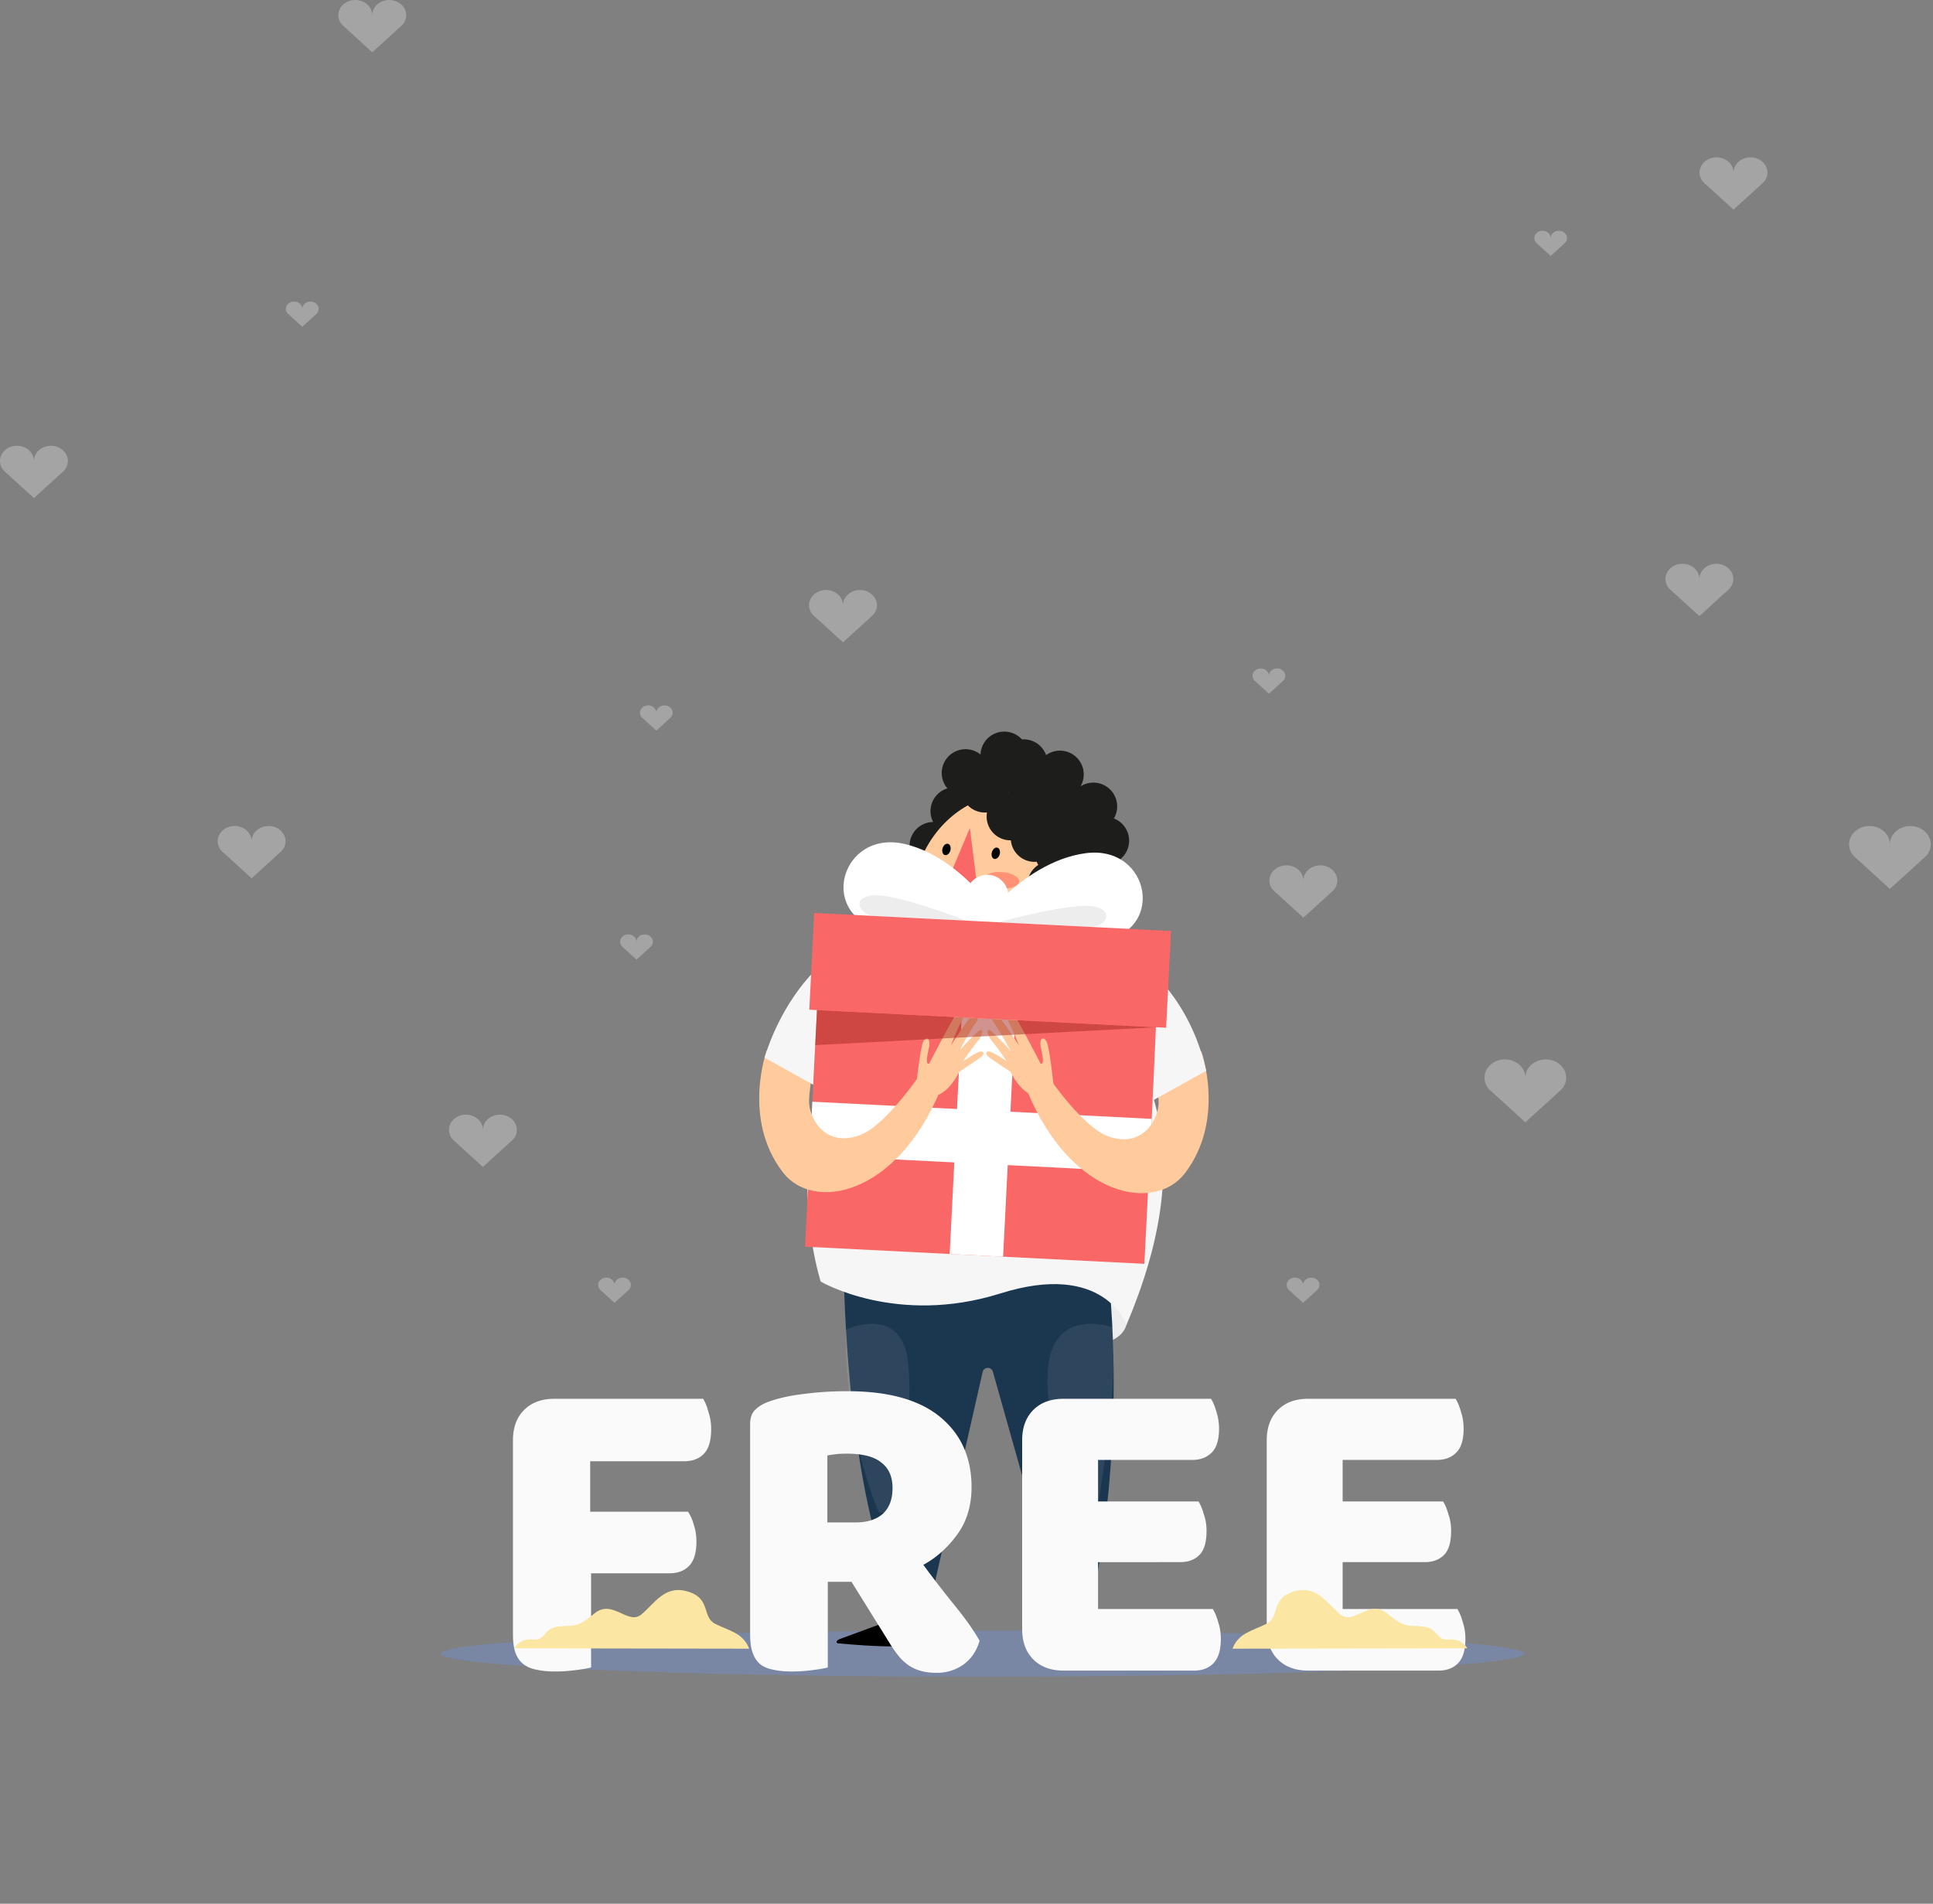 <svg width="737" height="726" fill="none" xmlns="http://www.w3.org/2000/svg"><rect width="100%" height="100%" fill="#808080" stroke="none"/><path opacity=".39" d="M374.62 639.425c114.113 0 206.62-3.945 206.62-8.811s-92.507-8.811-206.62-8.811S168 625.748 168 630.614s92.507 8.811 206.62 8.811z" fill="#7090DD"/><path d="M413.362 475.485s34.066 32.804 4.206 37.43c-29.86 4.626-4.206-37.43-4.206-37.43z" fill="#EDEDED"/><path d="M363.853 318.406a9.074 9.074 0 110-18.148 9.074 9.074 0 019.074 9.074 9.073 9.073 0 01-9.074 9.074z" fill="#1D1D1B"/><path d="M355.865 331.625a9.075 9.075 0 11.001-18.15 9.075 9.075 0 01-.001 18.15z" fill="#1D1D1B"/><path d="M352.78 342.322a9.074 9.074 0 110-18.148 9.074 9.074 0 019.074 9.074 9.073 9.073 0 01-9.074 9.074zm44.771 27.637a9.075 9.075 0 11.001-18.15 9.075 9.075 0 01-.001 18.15z" fill="#1D1D1B"/><path d="M348.419 338.314c-1.146 10.541.035 20.406 14.683 29.855 0 0 6.844 9.319 2.794 20.09-4.05 10.771 26.529 14.547 24.278-1.49-2.251-16.037 8.004-32.609 15.043-41.831 7.039-9.221 7.927-30.586-3.718-39.34-4.577-3.44-17.173-4.094-25.833-1.354-14.692 4.649-25.582 18.751-27.247 34.07z" fill="#FFCB9C"/><path d="M361.484 321.803c.818.24 1.201 1.39.855 2.569-.346 1.178-1.289 1.939-2.108 1.699-.818-.24-1.201-1.39-.855-2.569.346-1.178 1.29-1.939 2.108-1.699zm18.806 1.465c.818.24 1.202 1.39.856 2.568-.345 1.178-1.289 1.938-2.107 1.698-.819-.24-1.202-1.389-.856-2.568.345-1.178 1.289-1.938 2.107-1.698z" fill="#000"/><path d="M375.505 309.858a9.074 9.074 0 110-18.148 9.074 9.074 0 019.074 9.074 9.073 9.073 0 01-9.074 9.074z" fill="#1D1D1B"/><path d="M368.131 303.856a9.075 9.075 0 11.001-18.15 9.075 9.075 0 01-.001 18.15zm17.121 16.603a9.075 9.075 0 11.001-18.15 9.075 9.075 0 01-.001 18.15z" fill="#1D1D1B"/><path d="M392.367 306.818a9.074 9.074 0 110-18.148 9.074 9.074 0 019.074 9.074 9.073 9.073 0 01-9.074 9.074z" fill="#1D1D1B"/><path d="M399.295 320.833a9.075 9.075 0 11.001-18.15 9.075 9.075 0 01-.001 18.15z" fill="#1D1D1B"/><path d="M407.114 316.576a9.073 9.073 0 01-9.074-9.074 9.074 9.074 0 1118.148 0 9.074 9.074 0 01-9.074 9.074z" fill="#1D1D1B"/><path d="M411.2 330.815a9.075 9.075 0 11.001-18.15 9.075 9.075 0 01-.001 18.15z" fill="#1D1D1B"/><path d="M403.689 334.305a9.074 9.074 0 110-18.148 9.074 9.074 0 019.074 9.074 9.073 9.073 0 01-9.074 9.074z" fill="#1D1D1B"/><path d="M394.443 328.666a9.075 9.075 0 11.001-18.15 9.075 9.075 0 01-.001 18.15zm17.316 14.87a9.073 9.073 0 01-9.074-9.074 9.074 9.074 0 1118.148 0 9.074 9.074 0 01-9.074 9.074z" fill="#1D1D1B"/><path d="M400.789 346.539a9.074 9.074 0 110-18.148 9.074 9.074 0 019.074 9.074 9.073 9.073 0 01-9.074 9.074z" fill="#1D1D1B"/><path d="M403.392 355.323a9.074 9.074 0 110-18.148 9.074 9.074 0 019.074 9.074 9.073 9.073 0 01-9.074 9.074z" fill="#1D1D1B"/><path d="M411.298 365.682a9.074 9.074 0 110-18.148 9.074 9.074 0 019.074 9.074 9.073 9.073 0 01-9.074 9.074z" fill="#1D1D1B"/><path d="M415.15 356.03a9.074 9.074 0 110-18.148 9.074 9.074 0 019.074 9.074 9.073 9.073 0 01-9.074 9.074z" fill="#1D1D1B"/><path d="M421.432 343.775a9.074 9.074 0 110-18.148 9.074 9.074 0 019.074 9.074 9.073 9.073 0 01-9.074 9.074z" fill="#1D1D1B"/><path d="M421.428 329.666a9.075 9.075 0 11.001-18.15 9.075 9.075 0 01-.001 18.15z" fill="#1D1D1B"/><path d="M416.873 316.599a9.074 9.074 0 110-18.148 9.074 9.074 0 019.074 9.074 9.073 9.073 0 01-9.074 9.074z" fill="#1D1D1B"/><path d="M404.125 304.406a9.074 9.074 0 110-18.148 9.074 9.074 0 019.074 9.074 9.073 9.073 0 01-9.074 9.074zm-21.213-7.258a9.075 9.075 0 11.001-18.15 9.075 9.075 0 01-.001 18.15z" fill="#1D1D1B"/><path d="M390.304 300.098a9.074 9.074 0 110-18.148 9.074 9.074 0 019.074 9.074 9.073 9.073 0 01-9.074 9.074z" fill="#1D1D1B"/><path d="M369.784 315.733l-8.902 21.193 11.63.48-2.728-21.673z" fill="#F96767"/><path opacity=".54" d="M381.66 338.781c-3.681-.298-6.553-1.931-6.414-3.646.139-1.716 3.236-2.866 6.917-2.568 3.681.298 6.552 1.931 6.413 3.647-.139 1.715-3.236 2.865-6.916 2.567zm-26.98.578c-2.94-.238-5.211-1.822-5.072-3.537.139-1.716 2.635-2.914 5.575-2.676 2.94.238 5.211 1.822 5.072 3.537-.139 1.716-2.635 2.914-5.575 2.676z" fill="#FF6252"/><path d="M344.045 604.456l-1.881 12.387 7.345 1.767 4.986-13.174-10.45-.98z" fill="#fff"/><path d="M350.616 615.749s4.469 5.174 2.692 9.728c-1.777 4.553-34.007 1.174-34.007 1.174s-1.176-.73.906-1.605l15.035-5.536s6.352-3.426 9.633-2.897c2.735.441 5.741-.864 5.741-.864z" fill="#000"/><path d="M414.049 604.825l1.654 12.419-7.376 1.632-4.744-13.264 10.466-.787z" fill="#fff"/><path d="M407.188 615.749s-4.469 5.174-2.691 9.728c1.777 4.553 34.007 1.174 34.007 1.174s1.176-.73-.906-1.605l-15.035-5.536s-6.352-3.426-9.633-2.897c-2.737.441-5.742-.864-5.742-.864z" fill="#000"/><path d="M321.597 479.243s-.091 82.883 19.378 127.536h14.709l18.984-83.643c.523-1.931 3.235-2.009 3.867-.111l23.605 83.754h15.006s13.013-58.292 4.71-127.536-100.259 0-100.259 0z" fill="#1B364F"/><path opacity=".08" d="M424.106 506.158s-22.657-8.184-24.553 15.992c-1.896 24.176 11.14 35.315 11.614 47.166.474 11.851 6.704 8.537 6.704 8.537s8.972-47.3 6.235-71.695zm-101.596.897s21.976-10.414 23.872 13.761c1.896 24.175-4.227 35.315-4.701 47.166-.474 11.851-6.704 8.537-6.704 8.537s-13.305-29.866-12.467-69.464z" fill="#fff"/><path d="M429.5 505.199s-8.417-24.437-48.059-11.947c-39.642 12.49-68.522-4.52-68.522-4.52s-28.869-88.487 50.415-132.7c0 0 120.414 21.77 66.166 149.167z" fill="#F6F6F6"/><path d="M312.956 356.379l129.38 6.542-6.02 119.041-129.379-6.542 6.019-119.041z" fill="#F96767"/><path d="M366.648 387.991l20.369 1.03-4.562 90.218-20.369-1.03 4.562-90.218z" fill="#fff"/><path d="M439.108 426.68l-1.03 20.369-129.379-6.542 1.03-20.369 129.379 6.542zm-69.521-70.037s19.136-27.93 44.35-31.278c25.214-3.349 31.151 31.629 3.689 33.708l-48.039-2.43z" fill="#fff"/><path d="M386.031 357.475s-16.221-29.718-40.968-35.593c-24.748-5.875-34.183 28.325-7.072 33.164l48.04 2.429z" fill="#fff"/><path d="M375.166 366.462c4.413.223 8.205-3.204 8.428-7.617l.85-16.814c.223-4.413-3.204-8.205-7.617-8.428-4.413-.223-8.205 3.204-8.428 7.617l-.85 16.814c-.223 4.412 3.204 8.204 7.617 8.428z" fill="#fff"/><path d="M368.505 351.098s-27.87-10.801-36.165-9.631c-8.295 1.17-3.997 7.6 1.048 7.855l35.117 1.776zm12.072.61s28.817-7.934 36.952-5.934c8.135 2.001 3.209 7.965-1.835 7.71l-35.117-1.776z" fill="#EDEDED"/><path d="M458.047 400.925s9.37 26.162-6.335 46.558c-11.613 15.081-43.257 8.918-59.877-30.986l8.205-5.446s12.94 18.921 22.423 22.281c12.93 4.581 18.855-5.824 19.271-12.272.21-3.259-1.451-12.969-1.744-13.984l18.057-6.151z" fill="#FFCB9C"/><path d="M441.565 373.143s13.195 12.061 18.31 35.226l-20.418 11.346 2.108-46.572z" fill="#F6F6F6"/><path d="M292.337 400.588s-9.539 26.104 6.166 46.5c11.613 15.081 43.257 8.918 59.877-30.986l-8.205-5.446s-12.94 18.921-22.423 22.281c-12.93 4.581-18.855-5.824-19.271-12.272-.21-3.259 1.451-12.969 1.744-13.984l-17.888-6.093z" fill="#FFCB9C"/><path d="M312.329 368.595s-13.677 11.624-20.827 34.755l18.548 10.307 2.279-45.062z" fill="#F6F6F6"/><path d="M396.75 405.606s-9.887-19.261-11.418-20.494c-1.53-1.233-3.055.64-1.183 3.857 1.871 3.216 4.326 9.731 4.326 9.731s-7.404-11.764-8.708-11.947c-1.304-.183-2.415 1.283-.857 3.256 1.558 1.974 6.541 10.916 6.541 10.916s-5.751-6.499-7.684-7.851c-1.932-1.352-1.353 1.959.234 3.693 1.587 1.735 5.886 7.958 5.886 7.958s-5.535-3.76-6.87-3.759c-1.335 0-1.128 1.095-.388 1.833.74.738 8.639 5.916 8.639 5.916s3.7 8.122 9.403 9.238c5.703 1.116 7.31-1.92 7.183-2.846-.127-.926-1.654-15.62-2.811-17.867-1.158-2.246-3.026-1.458-2.125 2.563.901 4.021 1.06 6.253-.168 5.803zm-42.472 0s9.887-19.261 11.418-20.494c1.53-1.233 3.055.64 1.183 3.857-1.871 3.216-4.326 9.731-4.326 9.731s7.404-11.764 8.708-11.947c1.304-.183 2.415 1.283.857 3.256-1.558 1.974-6.541 10.916-6.541 10.916s5.751-6.499 7.684-7.851c1.932-1.352 1.353 1.959-.234 3.693-1.587 1.735-5.886 7.958-5.886 7.958s5.535-3.76 6.87-3.759c1.335 0 1.128 1.095.388 1.833-.74.738-8.639 5.916-8.639 5.916s-3.7 8.122-9.403 9.238c-5.703 1.116-7.31-1.92-7.183-2.846.127-.926 1.654-15.62 2.811-17.867 1.158-2.246 3.026-1.458 2.125 2.563-.9 4.021-1.06 6.253.168 5.803z" fill="#FFCB9C"/><path opacity=".5" d="M440.872 391.747l-130.058 6.812.676-13.356 129.382 6.544z" fill="#A42821"/><path d="M310.435 348.16l136.045 6.88-1.865 36.894-136.046-6.88 1.866-36.894z" fill="#F96767"/><path d="M268.086 533.425c.794 1.248 1.475 2.95 2.042 5.106.681 2.043 1.021 4.199 1.021 6.468 0 4.426-.964 7.603-2.893 9.532-1.816 1.816-4.312 2.724-7.49 2.724h-35.744v19.234h37.276c.908 1.248 1.646 2.893 2.213 4.936.681 2.042 1.021 4.198 1.021 6.468 0 4.312-.964 7.433-2.893 9.362-1.816 1.815-4.312 2.723-7.49 2.723h-29.787v35.915c-1.248.34-3.234.681-5.957 1.021-2.61.341-5.22.511-7.83.511-2.61 0-4.936-.227-6.979-.681-1.929-.34-3.574-1.021-4.936-2.043-1.362-1.021-2.383-2.439-3.064-4.255-.681-1.816-1.021-4.199-1.021-7.149v-74.042c0-4.88 1.418-8.738 4.255-11.575 2.837-2.837 6.695-4.255 11.575-4.255h56.681zm47.531 69.787v32.681c-1.248.34-3.234.681-5.957 1.021-2.61.341-5.22.511-7.83.511-2.61 0-4.936-.227-6.978-.681-1.93-.34-3.575-1.021-4.937-2.043-1.248-1.021-2.212-2.439-2.893-4.255-.681-1.816-1.022-4.199-1.022-7.149v-80.17c0-2.383.625-4.199 1.873-5.447 1.362-1.361 3.177-2.44 5.447-3.234 3.858-1.362 8.34-2.326 13.446-2.893 5.107-.681 10.554-1.022 16.341-1.022 15.659 0 27.461 3.291 35.404 9.873 7.943 6.581 11.915 15.489 11.915 26.723 0 7.035-1.816 13.05-5.447 18.043-3.631 4.992-7.943 8.851-12.936 11.574a399.955 399.955 0 0012.085 15.66c3.972 4.879 7.092 9.304 9.362 13.276-1.135 3.972-3.234 7.036-6.298 9.192-2.95 2.042-6.298 3.063-10.043 3.063-2.496 0-4.652-.283-6.468-.851-1.815-.567-3.404-1.361-4.766-2.383-1.361-1.021-2.61-2.269-3.744-3.744a49.885 49.885 0 01-3.234-4.766l-14.298-22.979h-9.022zm10.724-22.638c4.312 0 7.716-1.078 10.213-3.234 2.496-2.27 3.744-5.561 3.744-9.873 0-4.312-1.418-7.546-4.255-9.702-2.723-2.269-7.092-3.404-13.106-3.404-1.702 0-3.064.057-4.085.17a50.5 50.5 0 00-3.405.511v25.532h10.894zm63.383-31.319c0-4.88 1.418-8.738 4.255-11.575 2.837-2.837 6.695-4.255 11.575-4.255h56.17c.794 1.248 1.475 2.894 2.042 4.936.681 2.043 1.022 4.199 1.022 6.468 0 4.312-.965 7.376-2.894 9.192-1.816 1.815-4.255 2.723-7.319 2.723H418.66v15.83h38.298c.794 1.248 1.475 2.893 2.042 4.936.681 1.929 1.022 4.028 1.022 6.298 0 4.312-.908 7.376-2.724 9.191-1.815 1.816-4.255 2.724-7.319 2.724H418.66v17.872h43.745c.794 1.248 1.475 2.894 2.042 4.936.681 2.043 1.021 4.199 1.021 6.468 0 4.312-.964 7.433-2.893 9.362-1.816 1.816-4.256 2.723-7.319 2.723h-49.702c-4.88 0-8.738-1.418-11.575-4.255-2.837-2.837-4.255-6.695-4.255-11.574v-72zm93.251 0c0-4.88 1.418-8.738 4.255-11.575 2.837-2.837 6.695-4.255 11.575-4.255h56.17c.794 1.248 1.475 2.894 2.043 4.936.68 2.043 1.021 4.199 1.021 6.468 0 4.312-.965 7.376-2.894 9.192-1.815 1.815-4.255 2.723-7.319 2.723h-35.915v15.83h38.298c.794 1.248 1.475 2.893 2.043 4.936.68 1.929 1.021 4.028 1.021 6.298 0 4.312-.908 7.376-2.724 9.191-1.815 1.816-4.255 2.724-7.319 2.724h-31.319v17.872h43.745c.794 1.248 1.475 2.894 2.042 4.936.681 2.043 1.022 4.199 1.022 6.468 0 4.312-.965 7.433-2.894 9.362-1.816 1.816-4.255 2.723-7.319 2.723h-49.702c-4.88 0-8.738-1.418-11.575-4.255-2.837-2.837-4.255-6.695-4.255-11.574v-72z" fill="#FAFAFA"/><path d="M559.439 628.592s-1.879-3.889-7.026-3.386c-5.148.503-3.801-4.14-9.567-4.893-5.766-.753-6.809.952-13.822-4.939-7.013-5.891-12.838 4.63-18.056.266-5.218-4.364-8.956-11.394-17.793-8.67s-5.114 9.681-10.349 12.304c-5.235 2.623-10.69 3.473-12.901 9.454l89.514-.136zm-363.326 0s1.879-3.889 7.026-3.386c5.147.503 3.801-4.14 9.567-4.893 5.766-.753 6.809.952 13.822-4.939 7.013-5.891 12.838 4.63 18.056.266 5.218-4.364 8.956-11.394 17.793-8.67s5.114 9.681 10.349 12.304c5.235 2.623 10.69 3.473 12.901 9.454l-89.514-.136z" fill="#FCE6A3"/><g opacity=".7"><path opacity=".4" d="M595.296 415.501c1.148-1.218 1.844-2.791 1.844-4.511 0-3.86-3.485-6.989-7.785-6.989-4.299 0-7.785 3.129-7.785 6.989 0 .159.015.314.026.47l-.053.007c.012-.159.027-.316.027-.478 0-3.86-3.485-6.989-7.785-6.989-4.299 0-7.785 3.129-7.785 6.989 0 2.083 1.021 3.948 2.631 5.228l12.939 11.786 12.985-11.824c.24-.194.467-.399.678-.618l.065-.059-.002-.001zm139-89c1.148-1.218 1.844-2.791 1.844-4.511 0-3.86-3.485-6.989-7.785-6.989-4.299 0-7.785 3.129-7.785 6.989 0 .159.015.314.026.47l-.053.007c.012-.159.027-.316.027-.478 0-3.86-3.485-6.989-7.785-6.989-4.299 0-7.785 3.129-7.785 6.989 0 2.083 1.021 3.948 2.631 5.228l12.939 11.786 12.985-11.824c.24-.194.467-.399.678-.618l.065-.059-.002-.001zm-401.475-91.944c.954-1.012 1.532-2.319 1.532-3.749 0-3.208-2.896-5.808-6.469-5.808-3.573 0-6.469 2.6-6.469 5.808 0 .132.012.261.022.391l-.044.006c.01-.132.022-.263.022-.397 0-3.208-2.896-5.808-6.469-5.808-3.573 0-6.469 2.6-6.469 5.808 0 1.731.848 3.281 2.186 4.345l10.752 9.795 10.791-9.826c.199-.161.388-.332.564-.513l.054-.049-.003-.003zm-308.477-55c.954-1.012 1.532-2.319 1.532-3.749 0-3.208-2.896-5.808-6.469-5.808-3.573 0-6.469 2.6-6.469 5.808 0 .132.012.261.022.391l-.044.006c.01-.132.022-.263.022-.397 0-3.208-2.896-5.808-6.469-5.808C2.896 170 0 172.6 0 175.808c0 1.731.848 3.281 2.186 4.345l10.752 9.795 10.791-9.826c.199-.161.388-.332.564-.513l.054-.049-.003-.003zm648-110c.954-1.012 1.532-2.319 1.532-3.749 0-3.208-2.896-5.808-6.469-5.808-3.573 0-6.469 2.6-6.469 5.808 0 .132.012.261.022.391l-.044.006c.01-.132.022-.263.022-.397 0-3.208-2.896-5.808-6.469-5.808-3.573 0-6.469 2.6-6.469 5.808 0 1.731.848 3.281 2.186 4.345l10.752 9.795 10.791-9.826c.199-.161.388-.332.564-.513l.054-.049-.003-.003zM195.519 434.634c.954-1.012 1.532-2.319 1.532-3.749 0-3.208-2.896-5.808-6.469-5.808-3.573 0-6.469 2.6-6.469 5.808 0 .132.012.261.022.391l-.044.006c.01-.132.022-.263.022-.397 0-3.208-2.896-5.808-6.469-5.808-3.573 0-6.469 2.6-6.469 5.808 0 1.731.848 3.281 2.186 4.344l10.752 9.795 10.791-9.826c.199-.161.388-.331.564-.513l.054-.049-.003-.002zm312.825-95.077c.954-1.012 1.532-2.319 1.532-3.749 0-3.208-2.896-5.808-6.469-5.808-3.573 0-6.469 2.6-6.469 5.808 0 .132.012.261.022.391l-.044.006c.01-.132.022-.263.022-.397 0-3.208-2.896-5.808-6.469-5.808-3.573 0-6.469 2.6-6.469 5.808 0 1.731.848 3.281 2.186 4.344l10.752 9.795 10.791-9.826c.199-.161.388-.331.564-.513l.054-.049-.003-.002zm-401-15c.954-1.012 1.532-2.319 1.532-3.749 0-3.208-2.896-5.808-6.469-5.808-3.573 0-6.469 2.6-6.469 5.808 0 .132.012.261.022.391l-.044.006c.01-.132.022-.263.022-.397 0-3.208-2.896-5.808-6.469-5.808-3.573 0-6.469 2.6-6.469 5.808 0 1.731.848 3.281 2.186 4.344l10.752 9.795 10.791-9.826c.199-.161.388-.331.564-.513l.054-.049-.003-.002zm46-315c.954-1.012 1.532-2.319 1.532-3.749C154.876 2.6 151.98 0 148.407 0c-3.573 0-6.469 2.6-6.469 5.808 0 .132.012.261.022.391l-.044.006c.01-.132.022-.263.022-.397 0-3.208-2.896-5.808-6.469-5.808C131.896 0 129 2.6 129 5.808c0 1.731.848 3.281 2.186 4.344l10.752 9.795 10.791-9.826c.199-.161.388-.331.564-.513l.054-.049-.003-.002zm506 215c.954-1.012 1.532-2.319 1.532-3.749 0-3.208-2.896-5.808-6.469-5.808-3.573 0-6.469 2.6-6.469 5.808 0 .132.012.261.022.391l-.044.006c.01-.132.022-.263.022-.397 0-3.208-2.896-5.808-6.469-5.808-3.573 0-6.469 2.6-6.469 5.808 0 1.731.848 3.281 2.186 4.344l10.752 9.795 10.791-9.826c.199-.161.388-.331.564-.513l.054-.049-.003-.002zM502.321 491.832c.46-.488.739-1.118.739-1.808 0-1.547-1.397-2.801-3.12-2.801s-3.12 1.254-3.12 2.801c0 .064.006.126.011.188l-.021.003c.005-.064.011-.127.011-.191 0-1.547-1.397-2.801-3.12-2.801s-3.119 1.254-3.119 2.801c0 .835.409 1.582 1.054 2.095l5.185 4.723 5.203-4.738a2.91 2.91 0 00.272-.248l.026-.024h-.001zM489.302 259.53c.46-.488.739-1.118.739-1.808 0-1.547-1.397-2.801-3.12-2.801s-3.119 1.254-3.119 2.801c0 .064.006.126.011.188l-.021.003c.005-.064.011-.127.011-.191 0-1.547-1.397-2.801-3.12-2.801s-3.12 1.254-3.12 2.801c0 .835.409 1.582 1.054 2.095l5.185 4.723 5.203-4.738a2.91 2.91 0 00.272-.248l.026-.024h-.001zM120.739 119.609c.46-.488.739-1.118.739-1.808 0-1.547-1.397-2.801-3.12-2.801s-3.119 1.254-3.119 2.801c0 .064.006.126.011.188l-.021.003c.005-.064.011-.127.011-.191 0-1.547-1.397-2.801-3.12-2.801s-3.12 1.254-3.12 2.801c0 .835.409 1.582 1.054 2.095l5.185 4.723 5.203-4.738a2.91 2.91 0 00.272-.248l.026-.024h-.001zm127.443 241.342c.46-.488.739-1.118.739-1.808 0-1.547-1.397-2.801-3.119-2.801-1.723 0-3.12 1.254-3.12 2.801 0 .064.006.126.011.188l-.021.003c.005-.064.011-.127.011-.191 0-1.547-1.396-2.801-3.12-2.801-1.723 0-3.119 1.254-3.119 2.801 0 .835.409 1.582 1.054 2.095l5.185 4.723 5.203-4.738c.096-.078.187-.16.272-.248l.024-.024zM596.738 92.609c.46-.488.739-1.118.739-1.808 0-1.547-1.397-2.801-3.119-2.801-1.723 0-3.12 1.254-3.12 2.801 0 .064.006.126.011.188l-.021.003c.005-.064.011-.127.011-.191 0-1.547-1.396-2.801-3.12-2.801-1.723 0-3.119 1.254-3.119 2.801 0 .835.409 1.582 1.054 2.095l5.185 4.723 5.203-4.738c.096-.078.187-.16.272-.248l.024-.024zm-341 181c.46-.488.739-1.118.739-1.808 0-1.547-1.397-2.801-3.119-2.801-1.723 0-3.12 1.254-3.12 2.801 0 .064.006.126.011.188l-.021.003c.005-.064.011-.127.011-.191 0-1.547-1.396-2.801-3.12-2.801-1.723 0-3.119 1.254-3.119 2.801 0 .835.409 1.582 1.054 2.095l5.185 4.723 5.203-4.738c.096-.078.187-.16.272-.248l.024-.024zm-15.94 218.223c.46-.488.739-1.118.739-1.808 0-1.547-1.397-2.801-3.12-2.801s-3.119 1.254-3.119 2.801c0 .064.006.126.011.188l-.021.003c.005-.064.011-.127.011-.191 0-1.547-1.397-2.801-3.119-2.801-1.723 0-3.119 1.254-3.119 2.801 0 .835.409 1.582 1.054 2.095l5.185 4.723 5.203-4.738c.096-.078.187-.16.272-.248l.023-.024z" fill="#fff"/></g></svg>